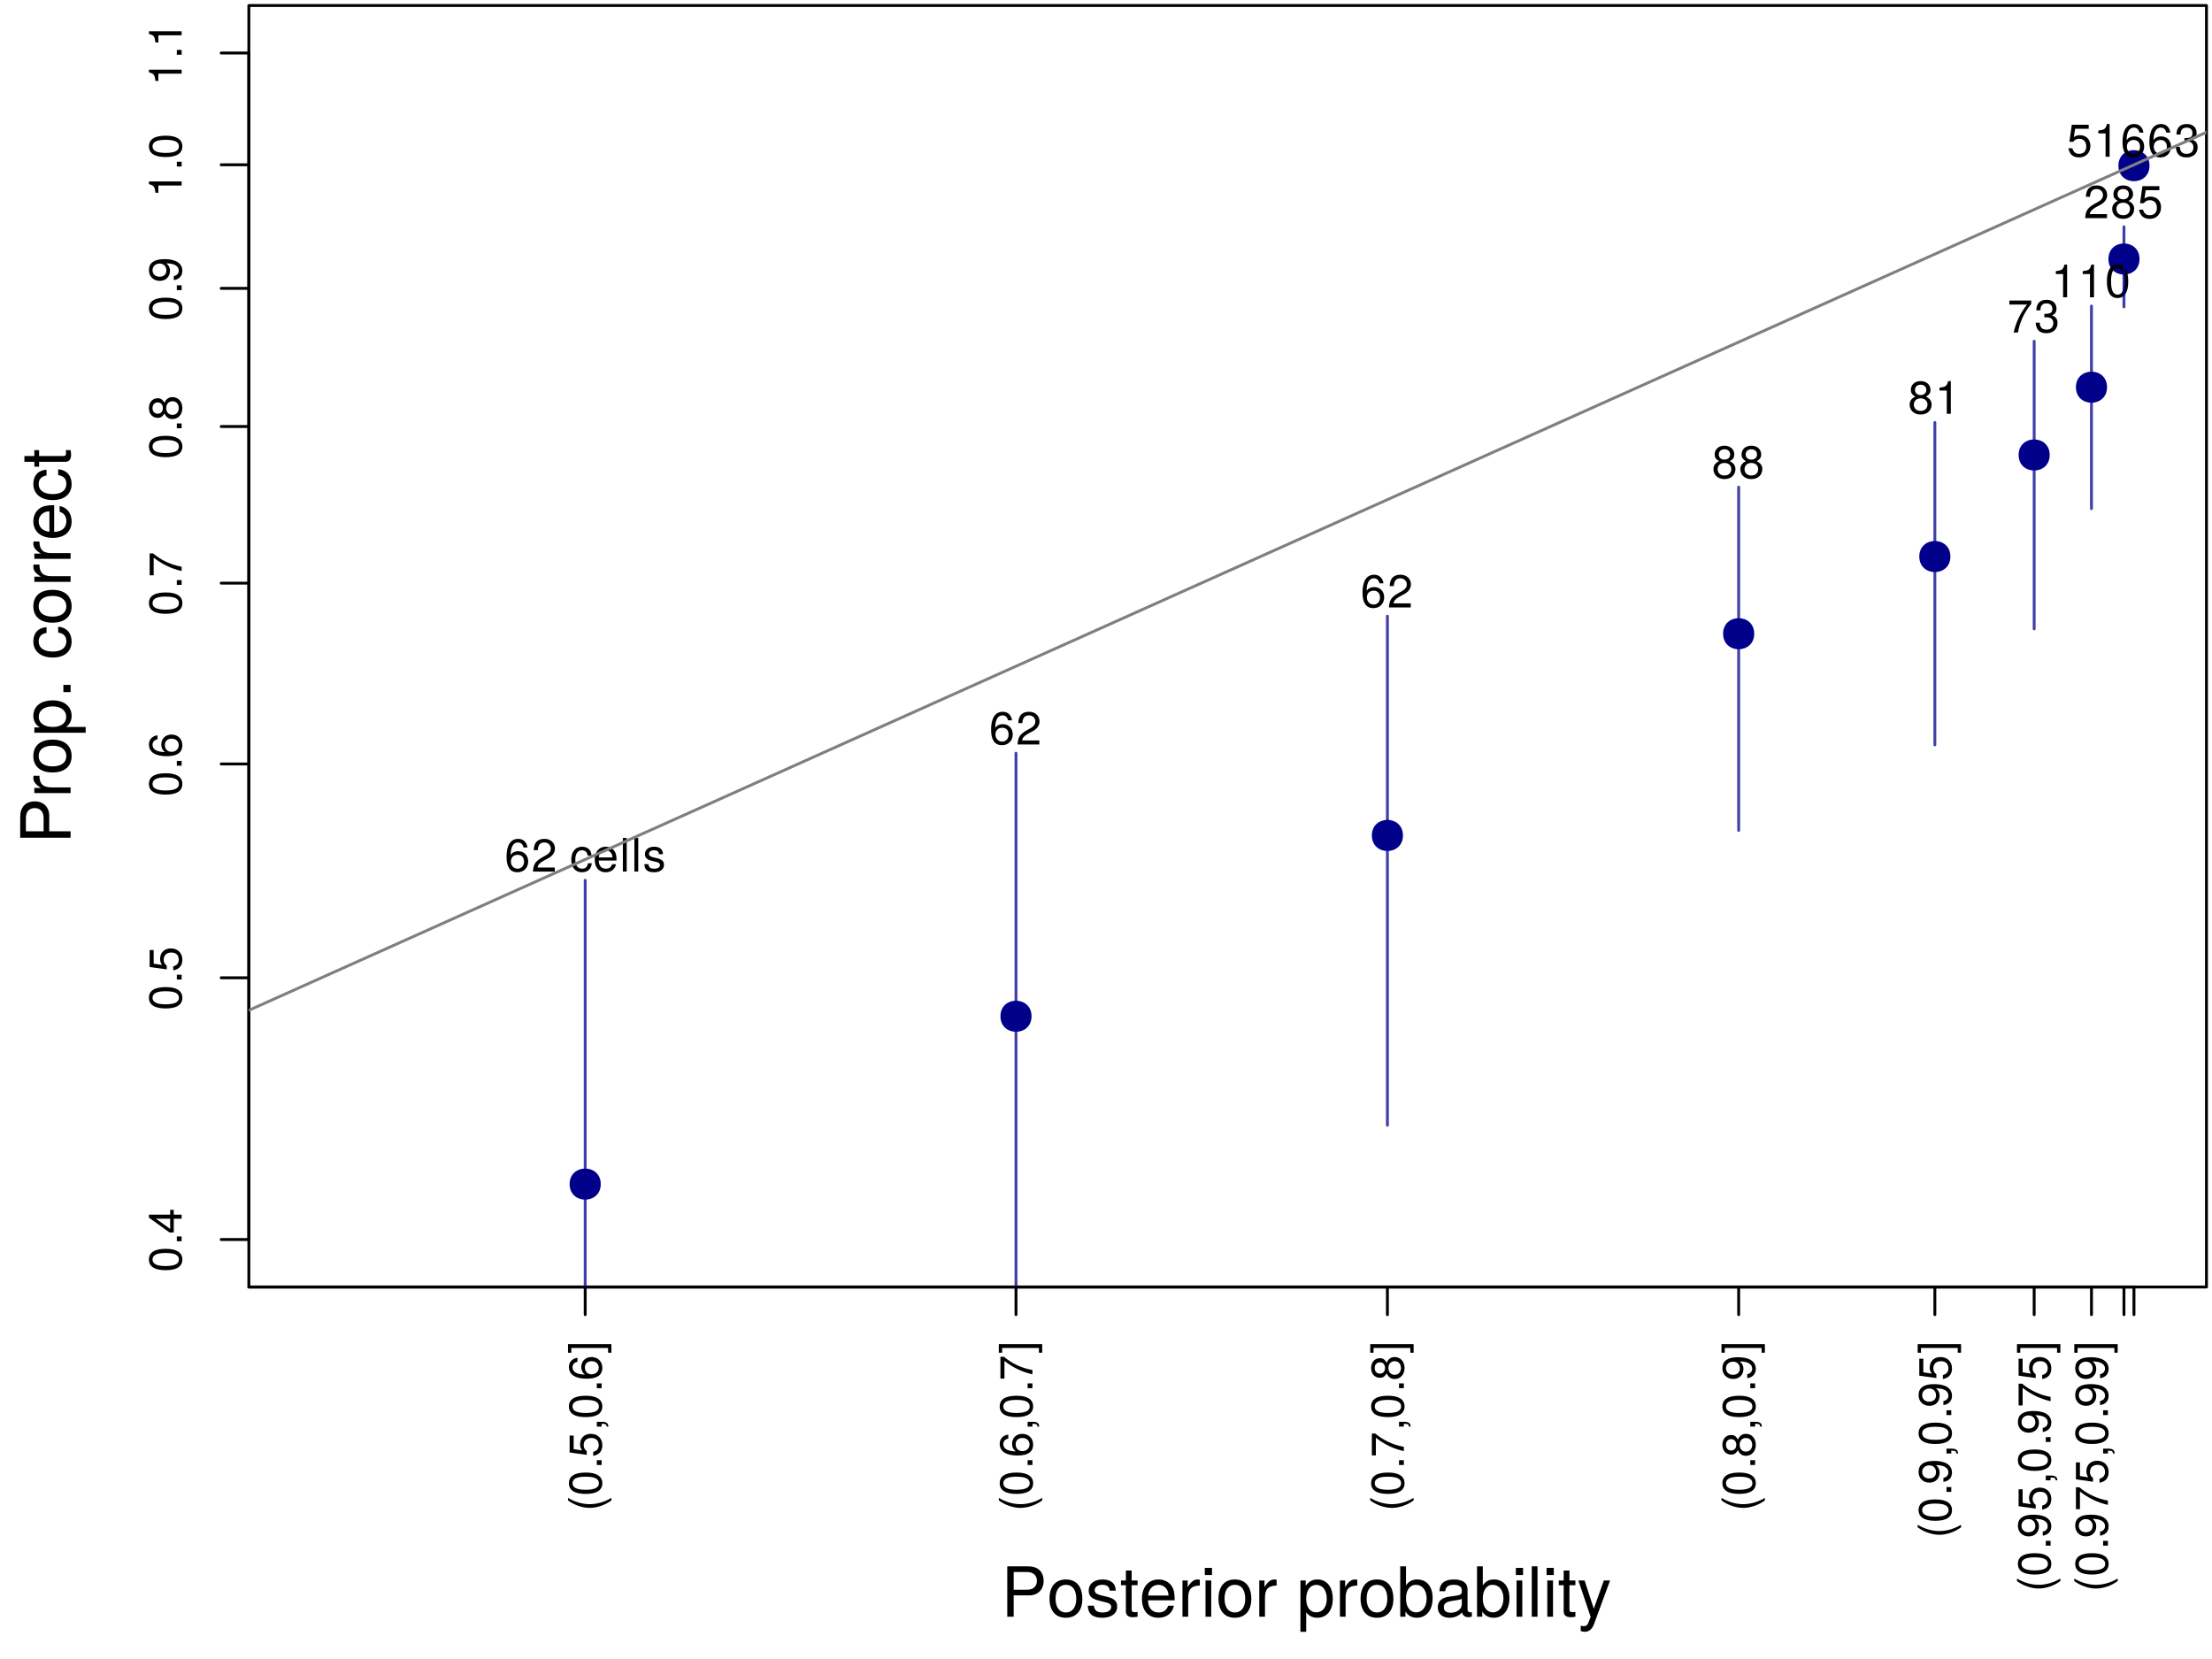 <?xml version="1.0" encoding="UTF-8"?>
<svg xmlns="http://www.w3.org/2000/svg" xmlns:xlink="http://www.w3.org/1999/xlink" width="576pt" height="432pt" viewBox="0 0 576 432" version="1.1">
<defs>
<g>
<symbol overflow="visible" id="glyph0-0">
<path style="stroke:none;" d=""/>
</symbol>
<symbol overflow="visible" id="glyph0-1">
<path style="stroke:none;" d="M -4.094 -6.078 C -7.047 -6.078 -8.516 -5.141 -8.516 -3.297 C -8.516 -1.469 -7.016 -0.516 -4.156 -0.516 C -1.297 -0.516 0.188 -1.469 0.188 -3.297 C 0.188 -5.094 -1.297 -6.078 -4.094 -6.078 Z M -4.188 -5 C -1.781 -5 -0.703 -4.453 -0.703 -3.281 C -0.703 -2.156 -1.828 -1.594 -4.156 -1.594 C -6.484 -1.594 -7.578 -2.156 -7.578 -3.297 C -7.578 -4.438 -6.469 -5 -4.188 -5 Z M -4.188 -5 "/>
</symbol>
<symbol overflow="visible" id="glyph0-2">
<path style="stroke:none;" d="M 0 -2.297 L -1.25 -2.297 L -1.25 -1.047 L 0 -1.047 Z M 0 -2.297 "/>
</symbol>
<symbol overflow="visible" id="glyph0-3">
<path style="stroke:none;" d="M -2.047 -6.234 L -2.984 -6.234 L -2.984 -4.984 L -8.516 -4.984 L -8.516 -4.203 L -3.156 -0.344 L -2.047 -0.344 L -2.047 -3.922 L 0 -3.922 L 0 -4.984 L -2.047 -4.984 Z M -2.984 -3.922 L -2.984 -1.266 L -6.703 -3.922 Z M -2.984 -3.922 "/>
</symbol>
<symbol overflow="visible" id="glyph0-4">
<path style="stroke:none;" d="M -2.812 -6.156 C -4.5 -6.156 -5.609 -5.047 -5.609 -3.406 C -5.609 -2.812 -5.453 -2.328 -5.094 -1.844 L -7.281 -2.172 L -7.281 -5.719 L -8.328 -5.719 L -8.328 -1.312 L -3.875 -0.688 L -3.875 -1.656 C -4.469 -2.141 -4.672 -2.562 -4.672 -3.219 C -4.672 -4.359 -3.938 -5.078 -2.672 -5.078 C -1.453 -5.078 -0.75 -4.375 -0.75 -3.219 C -0.75 -2.297 -1.219 -1.734 -2.188 -1.469 L -2.188 -0.422 C -0.484 -0.766 0.188 -1.734 0.188 -3.234 C 0.188 -4.953 -1.016 -6.156 -2.812 -6.156 Z M -2.812 -6.156 "/>
</symbol>
<symbol overflow="visible" id="glyph0-5">
<path style="stroke:none;" d="M -2.641 -6.156 C -4.219 -6.156 -5.297 -5.078 -5.297 -3.547 C -5.297 -2.719 -4.969 -2.047 -4.344 -1.594 C -6.422 -1.609 -7.578 -2.281 -7.578 -3.484 C -7.578 -4.234 -7.109 -4.75 -6.281 -4.922 L -6.281 -5.969 C -7.688 -5.766 -8.516 -4.859 -8.516 -3.562 C -8.516 -1.578 -6.844 -0.516 -3.875 -0.516 C -1.219 -0.516 0.188 -1.422 0.188 -3.375 C 0.188 -4.984 -0.969 -6.156 -2.641 -6.156 Z M -2.562 -5.078 C -1.484 -5.078 -0.75 -4.359 -0.75 -3.391 C -0.75 -2.406 -1.531 -1.656 -2.609 -1.656 C -3.672 -1.656 -4.359 -2.375 -4.359 -3.422 C -4.359 -4.438 -3.703 -5.078 -2.562 -5.078 Z M -2.562 -5.078 "/>
</symbol>
<symbol overflow="visible" id="glyph0-6">
<path style="stroke:none;" d="M -7.438 -6.234 L -8.328 -6.234 L -8.328 -0.547 L -7.281 -0.547 L -7.281 -5.141 C -5.141 -3.453 -2.656 -2.25 0 -1.656 L 0 -2.781 C -2.75 -3.25 -5.312 -4.453 -7.438 -6.234 Z M -7.438 -6.234 "/>
</symbol>
<symbol overflow="visible" id="glyph0-7">
<path style="stroke:none;" d="M -2.406 -6.156 C -3.344 -6.156 -4.016 -5.672 -4.469 -4.688 C -5 -5.562 -5.438 -5.859 -6.234 -5.859 C -7.578 -5.859 -8.516 -4.812 -8.516 -3.297 C -8.516 -1.797 -7.578 -0.75 -6.234 -0.75 C -5.453 -0.75 -5.016 -1.031 -4.469 -1.891 C -4.016 -0.922 -3.344 -0.438 -2.406 -0.438 C -0.859 -0.438 0.188 -1.625 0.188 -3.297 C 0.188 -4.984 -0.859 -6.156 -2.406 -6.156 Z M -6.219 -4.781 C -5.422 -4.781 -4.891 -4.188 -4.891 -3.297 C -4.891 -2.406 -5.422 -1.828 -6.234 -1.828 C -7.047 -1.828 -7.578 -2.406 -7.578 -3.297 C -7.578 -4.203 -7.047 -4.781 -6.219 -4.781 Z M -2.391 -5.078 C -1.375 -5.078 -0.75 -4.359 -0.75 -3.281 C -0.75 -2.25 -1.391 -1.531 -2.391 -1.531 C -3.391 -1.531 -4.016 -2.25 -4.016 -3.297 C -4.016 -4.359 -3.391 -5.078 -2.391 -5.078 Z M -2.391 -5.078 "/>
</symbol>
<symbol overflow="visible" id="glyph0-8">
<path style="stroke:none;" d="M -4.453 -6.109 C -7.109 -6.109 -8.516 -5.188 -8.516 -3.234 C -8.516 -1.625 -7.359 -0.453 -5.688 -0.453 C -4.109 -0.453 -3.031 -1.531 -3.031 -3.078 C -3.031 -3.875 -3.328 -4.469 -3.984 -5.016 C -1.906 -5 -0.75 -4.328 -0.75 -3.125 C -0.75 -2.375 -1.219 -1.859 -2.047 -1.688 L -2.047 -0.641 C -0.641 -0.844 0.188 -1.75 0.188 -3.047 C 0.188 -5.047 -1.516 -6.109 -4.453 -6.109 Z M -5.719 -4.953 C -4.672 -4.953 -3.969 -4.219 -3.969 -3.188 C -3.969 -2.172 -4.625 -1.531 -5.766 -1.531 C -6.859 -1.531 -7.578 -2.25 -7.578 -3.234 C -7.578 -4.219 -6.812 -4.953 -5.719 -4.953 Z M -5.719 -4.953 "/>
</symbol>
<symbol overflow="visible" id="glyph0-9">
<path style="stroke:none;" d="M 0 -4.156 L -8.516 -4.156 L -8.516 -3.469 C -7.203 -3.094 -7.016 -2.859 -6.812 -1.219 L -6.062 -1.219 L -6.062 -3.109 L 0 -3.109 Z M 0 -4.156 "/>
</symbol>
<symbol overflow="visible" id="glyph0-10">
<path style="stroke:none;" d="M 2.547 -3.484 C 0.828 -2.438 -1.188 -1.844 -3.109 -1.844 C -5.016 -1.844 -7.047 -2.438 -8.75 -3.484 L -8.75 -2.828 C -7.172 -1.625 -4.984 -0.875 -3.109 -0.875 C -1.219 -0.875 0.969 -1.625 2.547 -2.828 Z M 2.547 -3.484 "/>
</symbol>
<symbol overflow="visible" id="glyph0-11">
<path style="stroke:none;" d="M 0.188 -2.297 L -1.25 -2.297 L -1.25 -1.047 L 0 -1.047 L 0 -1.766 L 0.219 -1.766 C 1.047 -1.766 1.281 -1.609 1.312 -1.047 L 1.766 -1.047 C 1.766 -1.891 1.219 -2.297 0.188 -2.297 Z M 0.188 -2.297 "/>
</symbol>
<symbol overflow="visible" id="glyph0-12">
<path style="stroke:none;" d="M 2.547 -2.516 L -8.75 -2.516 L -8.75 -0.281 L -7.891 -0.281 L -7.891 -1.516 L 1.688 -1.516 L 1.688 -0.281 L 2.547 -0.281 Z M 2.547 -2.516 "/>
</symbol>
<symbol overflow="visible" id="glyph1-0">
<path style="stroke:none;" d=""/>
</symbol>
<symbol overflow="visible" id="glyph1-1">
<path style="stroke:none;" d="M -9.266 -11.109 C -11.734 -11.109 -13.125 -9.641 -13.125 -7.062 L -13.125 -1.641 L 0 -1.641 L 0 -3.312 L -5.562 -3.312 L -5.562 -7.438 C -5.562 -9.594 -7.094 -11.109 -9.266 -11.109 Z M -9.344 -9.359 C -7.906 -9.359 -7.031 -8.406 -7.031 -6.797 L -7.031 -3.312 L -11.641 -3.312 L -11.641 -6.797 C -11.641 -8.406 -10.781 -9.359 -9.344 -9.359 Z M -9.344 -9.359 "/>
</symbol>
<symbol overflow="visible" id="glyph1-2">
<path style="stroke:none;" d="M -8.125 -5.781 L -9.641 -5.781 C -9.688 -5.531 -9.703 -5.406 -9.703 -5.203 C -9.703 -4.234 -9.125 -3.484 -7.719 -2.625 L -9.438 -2.625 L -9.438 -1.266 L 0 -1.266 L 0 -2.75 L -4.891 -2.75 C -7.016 -2.75 -8.078 -3.453 -8.125 -5.781 Z M -8.125 -5.781 "/>
</symbol>
<symbol overflow="visible" id="glyph1-3">
<path style="stroke:none;" d="M -4.641 -9.188 C -7.906 -9.188 -9.703 -7.609 -9.703 -4.891 C -9.703 -2.25 -7.891 -0.641 -4.719 -0.641 C -1.547 -0.641 0.266 -2.234 0.266 -4.906 C 0.266 -7.562 -1.547 -9.188 -4.641 -9.188 Z M -4.656 -7.609 C -2.453 -7.609 -1.109 -6.562 -1.109 -4.906 C -1.109 -3.234 -2.438 -2.219 -4.719 -2.219 C -6.984 -2.219 -8.312 -3.234 -8.312 -4.906 C -8.312 -6.609 -7 -7.609 -4.656 -7.609 Z M -4.656 -7.609 "/>
</symbol>
<symbol overflow="visible" id="glyph1-4">
<path style="stroke:none;" d="M -4.625 -9.406 C -7.797 -9.406 -9.703 -7.859 -9.703 -5.359 C -9.703 -4.094 -9.125 -3.062 -8.016 -2.359 L -9.438 -2.359 L -9.438 -0.984 L 3.922 -0.984 L 3.922 -2.484 L -1.141 -2.484 C -0.156 -3.281 0.266 -4.156 0.266 -5.375 C 0.266 -7.812 -1.625 -9.406 -4.625 -9.406 Z M -4.656 -7.844 C -2.516 -7.844 -1.141 -6.75 -1.141 -5.109 C -1.141 -3.531 -2.438 -2.484 -4.641 -2.484 C -6.859 -2.484 -8.297 -3.531 -8.297 -5.109 C -8.297 -6.766 -6.906 -7.844 -4.656 -7.844 Z M -4.656 -7.844 "/>
</symbol>
<symbol overflow="visible" id="glyph1-5">
<path style="stroke:none;" d="M 0 -3.438 L -1.875 -3.438 L -1.875 -1.562 L 0 -1.562 Z M 0 -3.438 "/>
</symbol>
<symbol overflow="visible" id="glyph1-6">
<path style="stroke:none;" d=""/>
</symbol>
<symbol overflow="visible" id="glyph1-7">
<path style="stroke:none;" d="M -3.234 -8.594 L -3.234 -7.078 C -1.734 -6.828 -1.109 -6.047 -1.109 -4.766 C -1.109 -3.109 -2.391 -2.125 -4.625 -2.125 C -6.984 -2.125 -8.312 -3.094 -8.312 -4.734 C -8.312 -6 -7.578 -6.781 -6.266 -6.969 L -6.266 -8.484 C -8.562 -8.297 -9.703 -6.859 -9.703 -4.75 C -9.703 -2.219 -7.766 -0.562 -4.625 -0.562 C -1.578 -0.562 0.266 -2.172 0.266 -4.734 C 0.266 -6.984 -1.078 -8.406 -3.234 -8.594 Z M -3.234 -8.594 "/>
</symbol>
<symbol overflow="visible" id="glyph1-8">
<path style="stroke:none;" d="M -4.281 -9.234 C -5.656 -9.234 -6.516 -9.125 -7.219 -8.859 C -8.766 -8.25 -9.703 -6.797 -9.703 -5.047 C -9.703 -2.406 -7.766 -0.719 -4.656 -0.719 C -1.562 -0.719 0.266 -2.359 0.266 -5 C 0.266 -7.156 -0.953 -8.656 -2.859 -9.031 L -2.859 -7.531 C -1.625 -7.109 -1.109 -6.266 -1.109 -5.062 C -1.109 -3.484 -2.125 -2.328 -4.281 -2.281 Z M -5.609 -7.625 C -5.609 -7.625 -5.547 -7.625 -5.516 -7.609 L -5.516 -2.328 C -7.188 -2.453 -8.312 -3.516 -8.312 -5.016 C -8.312 -6.5 -7.094 -7.625 -5.609 -7.625 Z M -5.609 -7.625 "/>
</symbol>
<symbol overflow="visible" id="glyph1-9">
<path style="stroke:none;" d="M 0 -4.578 L -1.266 -4.578 C -1.203 -4.375 -1.188 -4.141 -1.188 -3.859 C -1.188 -3.203 -1.375 -3.031 -2.031 -3.031 L -8.203 -3.031 L -8.203 -4.578 L -9.438 -4.578 L -9.438 -3.031 L -12.031 -3.031 L -12.031 -1.531 L -9.438 -1.531 L -9.438 -0.25 L -8.203 -0.25 L -8.203 -1.531 L -1.375 -1.531 C -0.406 -1.531 0.125 -2.172 0.125 -3.344 C 0.125 -3.703 0.094 -4.062 0 -4.578 Z M 0 -4.578 "/>
</symbol>
<symbol overflow="visible" id="glyph2-0">
<path style="stroke:none;" d=""/>
</symbol>
<symbol overflow="visible" id="glyph2-1">
<path style="stroke:none;" d="M 6.156 -2.641 C 6.156 -4.219 5.078 -5.297 3.547 -5.297 C 2.719 -5.297 2.047 -4.969 1.594 -4.344 C 1.609 -6.422 2.281 -7.578 3.484 -7.578 C 4.234 -7.578 4.75 -7.109 4.922 -6.281 L 5.969 -6.281 C 5.766 -7.688 4.859 -8.516 3.562 -8.516 C 1.578 -8.516 0.516 -6.844 0.516 -3.875 C 0.516 -1.219 1.422 0.188 3.375 0.188 C 4.984 0.188 6.156 -0.969 6.156 -2.641 Z M 5.078 -2.562 C 5.078 -1.484 4.359 -0.75 3.391 -0.75 C 2.406 -0.75 1.656 -1.531 1.656 -2.609 C 1.656 -3.672 2.375 -4.359 3.422 -4.359 C 4.438 -4.359 5.078 -3.703 5.078 -2.562 Z M 5.078 -2.562 "/>
</symbol>
<symbol overflow="visible" id="glyph2-2">
<path style="stroke:none;" d="M 6.125 -6.016 C 6.125 -7.453 5.016 -8.516 3.406 -8.516 C 1.672 -8.516 0.656 -7.625 0.594 -5.562 L 1.656 -5.562 C 1.734 -6.984 2.328 -7.578 3.375 -7.578 C 4.328 -7.578 5.047 -6.906 5.047 -5.984 C 5.047 -5.312 4.656 -4.734 3.906 -4.312 L 2.797 -3.688 C 1.016 -2.672 0.5 -1.875 0.406 0 L 6.078 0 L 6.078 -1.047 L 1.594 -1.047 C 1.703 -1.734 2.094 -2.188 3.125 -2.797 L 4.328 -3.438 C 5.516 -4.078 6.125 -4.969 6.125 -6.016 Z M 6.125 -6.016 "/>
</symbol>
<symbol overflow="visible" id="glyph2-3">
<path style="stroke:none;" d=""/>
</symbol>
<symbol overflow="visible" id="glyph2-4">
<path style="stroke:none;" d="M 5.719 -2.156 L 4.719 -2.156 C 4.547 -1.156 4.031 -0.75 3.188 -0.75 C 2.078 -0.75 1.422 -1.594 1.422 -3.078 C 1.422 -4.656 2.062 -5.547 3.156 -5.547 C 4 -5.547 4.531 -5.047 4.641 -4.172 L 5.656 -4.172 C 5.531 -5.719 4.578 -6.469 3.172 -6.469 C 1.469 -6.469 0.375 -5.172 0.375 -3.078 C 0.375 -1.062 1.453 0.188 3.156 0.188 C 4.656 0.188 5.609 -0.719 5.719 -2.156 Z M 5.719 -2.156 "/>
</symbol>
<symbol overflow="visible" id="glyph2-5">
<path style="stroke:none;" d="M 6.156 -2.859 C 6.156 -3.766 6.078 -4.344 5.906 -4.812 C 5.5 -5.844 4.531 -6.469 3.359 -6.469 C 1.609 -6.469 0.484 -5.172 0.484 -3.109 C 0.484 -1.047 1.578 0.188 3.344 0.188 C 4.781 0.188 5.766 -0.641 6.031 -1.906 L 5.016 -1.906 C 4.734 -1.078 4.172 -0.75 3.375 -0.75 C 2.328 -0.75 1.547 -1.422 1.531 -2.859 Z M 5.094 -3.75 C 5.094 -3.75 5.094 -3.703 5.078 -3.672 L 1.547 -3.672 C 1.625 -4.781 2.344 -5.547 3.344 -5.547 C 4.328 -5.547 5.094 -4.734 5.094 -3.75 Z M 5.094 -3.75 "/>
</symbol>
<symbol overflow="visible" id="glyph2-6">
<path style="stroke:none;" d="M 1.812 0 L 1.812 -8.75 L 0.812 -8.75 L 0.812 0 Z M 1.812 0 "/>
</symbol>
<symbol overflow="visible" id="glyph2-7">
<path style="stroke:none;" d="M 5.516 -1.766 C 5.516 -2.703 4.984 -3.172 3.734 -3.469 L 2.766 -3.703 C 1.953 -3.891 1.609 -4.156 1.609 -4.594 C 1.609 -5.172 2.125 -5.547 2.938 -5.547 C 3.75 -5.547 4.172 -5.203 4.203 -4.531 L 5.25 -4.531 C 5.25 -5.766 4.422 -6.469 2.969 -6.469 C 1.516 -6.469 0.562 -5.719 0.562 -4.547 C 0.562 -3.562 1.062 -3.094 2.562 -2.734 L 3.484 -2.516 C 4.188 -2.344 4.469 -2.141 4.469 -1.688 C 4.469 -1.094 3.875 -0.75 3 -0.75 C 2.094 -0.75 1.594 -0.953 1.469 -1.922 L 0.406 -1.922 C 0.453 -0.469 1.266 0.188 2.922 0.188 C 4.5 0.188 5.516 -0.547 5.516 -1.766 Z M 5.516 -1.766 "/>
</symbol>
<symbol overflow="visible" id="glyph2-8">
<path style="stroke:none;" d="M 6.156 -2.406 C 6.156 -3.344 5.672 -4.016 4.688 -4.469 C 5.562 -5 5.859 -5.438 5.859 -6.234 C 5.859 -7.578 4.812 -8.516 3.297 -8.516 C 1.797 -8.516 0.75 -7.578 0.75 -6.234 C 0.75 -5.453 1.031 -5.016 1.891 -4.469 C 0.922 -4.016 0.438 -3.344 0.438 -2.406 C 0.438 -0.859 1.625 0.188 3.297 0.188 C 4.984 0.188 6.156 -0.859 6.156 -2.406 Z M 4.781 -6.219 C 4.781 -5.422 4.188 -4.891 3.297 -4.891 C 2.406 -4.891 1.828 -5.422 1.828 -6.234 C 1.828 -7.047 2.406 -7.578 3.297 -7.578 C 4.203 -7.578 4.781 -7.047 4.781 -6.219 Z M 5.078 -2.391 C 5.078 -1.375 4.359 -0.75 3.281 -0.75 C 2.25 -0.75 1.531 -1.391 1.531 -2.391 C 1.531 -3.391 2.25 -4.016 3.297 -4.016 C 4.359 -4.016 5.078 -3.391 5.078 -2.391 Z M 5.078 -2.391 "/>
</symbol>
<symbol overflow="visible" id="glyph2-9">
<path style="stroke:none;" d="M 4.156 0 L 4.156 -8.516 L 3.469 -8.516 C 3.094 -7.203 2.859 -7.016 1.219 -6.812 L 1.219 -6.062 L 3.109 -6.062 L 3.109 0 Z M 4.156 0 "/>
</symbol>
<symbol overflow="visible" id="glyph2-10">
<path style="stroke:none;" d="M 6.234 -7.438 L 6.234 -8.328 L 0.547 -8.328 L 0.547 -7.281 L 5.141 -7.281 C 3.453 -5.141 2.25 -2.656 1.656 0 L 2.781 0 C 3.25 -2.75 4.453 -5.312 6.234 -7.438 Z M 6.234 -7.438 "/>
</symbol>
<symbol overflow="visible" id="glyph2-11">
<path style="stroke:none;" d="M 6.078 -2.469 C 6.078 -3.5 5.656 -4.109 4.625 -4.453 C 5.422 -4.766 5.812 -5.312 5.812 -6.172 C 5.812 -7.625 4.844 -8.516 3.234 -8.516 C 1.516 -8.516 0.594 -7.578 0.562 -5.766 L 1.625 -5.766 C 1.641 -7.016 2.156 -7.578 3.234 -7.578 C 4.172 -7.578 4.734 -7.031 4.734 -6.125 C 4.734 -5.219 4.344 -4.844 2.656 -4.844 L 2.656 -3.953 L 3.234 -3.953 C 4.391 -3.953 4.984 -3.406 4.984 -2.453 C 4.984 -1.391 4.328 -0.75 3.234 -0.75 C 2.078 -0.75 1.516 -1.328 1.438 -2.562 L 0.391 -2.562 C 0.516 -0.672 1.453 0.188 3.188 0.188 C 4.938 0.188 6.078 -0.859 6.078 -2.469 Z M 6.078 -2.469 "/>
</symbol>
<symbol overflow="visible" id="glyph2-12">
<path style="stroke:none;" d="M 6.078 -4.094 C 6.078 -7.047 5.141 -8.516 3.297 -8.516 C 1.469 -8.516 0.516 -7.016 0.516 -4.156 C 0.516 -1.297 1.469 0.188 3.297 0.188 C 5.094 0.188 6.078 -1.297 6.078 -4.094 Z M 5 -4.188 C 5 -1.781 4.453 -0.703 3.281 -0.703 C 2.156 -0.703 1.594 -1.828 1.594 -4.156 C 1.594 -6.484 2.156 -7.578 3.297 -7.578 C 4.438 -7.578 5 -6.469 5 -4.188 Z M 5 -4.188 "/>
</symbol>
<symbol overflow="visible" id="glyph2-13">
<path style="stroke:none;" d="M 6.156 -2.812 C 6.156 -4.5 5.047 -5.609 3.406 -5.609 C 2.812 -5.609 2.328 -5.453 1.844 -5.094 L 2.172 -7.281 L 5.719 -7.281 L 5.719 -8.328 L 1.312 -8.328 L 0.688 -3.875 L 1.656 -3.875 C 2.141 -4.469 2.562 -4.672 3.219 -4.672 C 4.359 -4.672 5.078 -3.938 5.078 -2.672 C 5.078 -1.453 4.375 -0.75 3.219 -0.75 C 2.297 -0.75 1.734 -1.219 1.469 -2.188 L 0.422 -2.188 C 0.766 -0.484 1.734 0.188 3.234 0.188 C 4.953 0.188 6.156 -1.016 6.156 -2.812 Z M 6.156 -2.812 "/>
</symbol>
<symbol overflow="visible" id="glyph3-0">
<path style="stroke:none;" d=""/>
</symbol>
<symbol overflow="visible" id="glyph3-1">
<path style="stroke:none;" d=""/>
</symbol>
<symbol overflow="visible" id="glyph3-2">
<path style="stroke:none;" d="M 11.109 -9.266 C 11.109 -11.734 9.641 -13.125 7.062 -13.125 L 1.641 -13.125 L 1.641 0 L 3.312 0 L 3.312 -5.562 L 7.438 -5.562 C 9.594 -5.562 11.109 -7.094 11.109 -9.266 Z M 9.359 -9.344 C 9.359 -7.906 8.406 -7.031 6.797 -7.031 L 3.312 -7.031 L 3.312 -11.641 L 6.797 -11.641 C 8.406 -11.641 9.359 -10.781 9.359 -9.344 Z M 9.359 -9.344 "/>
</symbol>
<symbol overflow="visible" id="glyph3-3">
<path style="stroke:none;" d="M 9.188 -4.641 C 9.188 -7.906 7.609 -9.703 4.891 -9.703 C 2.25 -9.703 0.641 -7.891 0.641 -4.719 C 0.641 -1.547 2.234 0.266 4.906 0.266 C 7.562 0.266 9.188 -1.547 9.188 -4.641 Z M 7.609 -4.656 C 7.609 -2.453 6.562 -1.109 4.906 -1.109 C 3.234 -1.109 2.219 -2.438 2.219 -4.719 C 2.219 -6.984 3.234 -8.312 4.906 -8.312 C 6.609 -8.312 7.609 -7 7.609 -4.656 Z M 7.609 -4.656 "/>
</symbol>
<symbol overflow="visible" id="glyph3-4">
<path style="stroke:none;" d="M 8.266 -2.641 C 8.266 -4.047 7.469 -4.75 5.594 -5.203 L 4.156 -5.547 C 2.938 -5.828 2.406 -6.234 2.406 -6.891 C 2.406 -7.766 3.188 -8.312 4.406 -8.312 C 5.609 -8.312 6.266 -7.797 6.297 -6.797 L 7.891 -6.797 C 7.859 -8.656 6.641 -9.703 4.469 -9.703 C 2.266 -9.703 0.844 -8.562 0.844 -6.828 C 0.844 -5.344 1.609 -4.641 3.828 -4.109 L 5.234 -3.766 C 6.281 -3.516 6.703 -3.203 6.703 -2.516 C 6.703 -1.641 5.812 -1.109 4.5 -1.109 C 3.156 -1.109 2.391 -1.438 2.203 -2.875 L 0.609 -2.875 C 0.688 -0.703 1.906 0.266 4.375 0.266 C 6.75 0.266 8.266 -0.828 8.266 -2.641 Z M 8.266 -2.641 "/>
</symbol>
<symbol overflow="visible" id="glyph3-5">
<path style="stroke:none;" d="M 4.578 0 L 4.578 -1.266 C 4.375 -1.203 4.141 -1.188 3.859 -1.188 C 3.203 -1.188 3.031 -1.375 3.031 -2.031 L 3.031 -8.203 L 4.578 -8.203 L 4.578 -9.438 L 3.031 -9.438 L 3.031 -12.031 L 1.531 -12.031 L 1.531 -9.438 L 0.25 -9.438 L 0.25 -8.203 L 1.531 -8.203 L 1.531 -1.375 C 1.531 -0.406 2.172 0.125 3.344 0.125 C 3.703 0.125 4.062 0.094 4.578 0 Z M 4.578 0 "/>
</symbol>
<symbol overflow="visible" id="glyph3-6">
<path style="stroke:none;" d="M 9.234 -4.281 C 9.234 -5.656 9.125 -6.516 8.859 -7.219 C 8.25 -8.766 6.797 -9.703 5.047 -9.703 C 2.406 -9.703 0.719 -7.766 0.719 -4.656 C 0.719 -1.562 2.359 0.266 5 0.266 C 7.156 0.266 8.656 -0.953 9.031 -2.859 L 7.531 -2.859 C 7.109 -1.625 6.266 -1.109 5.062 -1.109 C 3.484 -1.109 2.328 -2.125 2.281 -4.281 Z M 7.625 -5.609 C 7.625 -5.609 7.625 -5.547 7.609 -5.516 L 2.328 -5.516 C 2.453 -7.188 3.516 -8.312 5.016 -8.312 C 6.5 -8.312 7.625 -7.094 7.625 -5.609 Z M 7.625 -5.609 "/>
</symbol>
<symbol overflow="visible" id="glyph3-7">
<path style="stroke:none;" d="M 5.781 -8.125 L 5.781 -9.641 C 5.531 -9.688 5.406 -9.703 5.203 -9.703 C 4.234 -9.703 3.484 -9.125 2.625 -7.719 L 2.625 -9.438 L 1.266 -9.438 L 1.266 0 L 2.75 0 L 2.75 -4.891 C 2.75 -7.016 3.453 -8.078 5.781 -8.125 Z M 5.781 -8.125 "/>
</symbol>
<symbol overflow="visible" id="glyph3-8">
<path style="stroke:none;" d="M 2.75 0 L 2.75 -9.438 L 1.266 -9.438 L 1.266 0 Z M 2.953 -10.859 L 2.953 -12.719 L 1.078 -12.719 L 1.078 -10.859 Z M 2.953 -10.859 "/>
</symbol>
<symbol overflow="visible" id="glyph3-9">
<path style="stroke:none;" d="M 9.406 -4.625 C 9.406 -7.797 7.859 -9.703 5.359 -9.703 C 4.094 -9.703 3.062 -9.125 2.359 -8.016 L 2.359 -9.438 L 0.984 -9.438 L 0.984 3.922 L 2.484 3.922 L 2.484 -1.141 C 3.281 -0.156 4.156 0.266 5.375 0.266 C 7.812 0.266 9.406 -1.625 9.406 -4.625 Z M 7.844 -4.656 C 7.844 -2.516 6.75 -1.141 5.109 -1.141 C 3.531 -1.141 2.484 -2.438 2.484 -4.641 C 2.484 -6.859 3.531 -8.297 5.109 -8.297 C 6.766 -8.297 7.844 -6.906 7.844 -4.656 Z M 7.844 -4.656 "/>
</symbol>
<symbol overflow="visible" id="glyph3-10">
<path style="stroke:none;" d="M 9.406 -4.828 C 9.406 -7.891 7.859 -9.703 5.375 -9.703 C 4.094 -9.703 3.172 -9.219 2.469 -8.156 L 2.469 -13.125 L 0.969 -13.125 L 0.969 0 L 2.328 0 L 2.328 -1.344 C 3.047 -0.25 4 0.266 5.312 0.266 C 7.797 0.266 9.406 -1.766 9.406 -4.828 Z M 7.844 -4.734 C 7.844 -2.594 6.734 -1.141 5.094 -1.141 C 3.516 -1.141 2.469 -2.578 2.469 -4.719 C 2.469 -6.938 3.516 -8.375 5.094 -8.297 C 6.766 -8.297 7.844 -6.844 7.844 -4.734 Z M 7.844 -4.734 "/>
</symbol>
<symbol overflow="visible" id="glyph3-11">
<path style="stroke:none;" d="M 9.625 -0.031 L 9.625 -1.172 C 9.469 -1.141 9.391 -1.141 9.312 -1.141 C 8.781 -1.141 8.5 -1.406 8.5 -1.875 L 8.5 -7.125 C 8.5 -8.797 7.266 -9.703 4.953 -9.703 C 2.656 -9.703 1.266 -8.812 1.172 -6.641 L 2.688 -6.641 C 2.812 -7.797 3.484 -8.312 4.891 -8.312 C 6.25 -8.312 7 -7.812 7 -6.906 L 7 -6.516 C 7 -5.891 6.625 -5.609 5.438 -5.469 C 3.312 -5.203 2.984 -5.125 2.406 -4.891 C 1.312 -4.453 0.75 -3.594 0.75 -2.453 C 0.75 -0.734 1.938 0.266 3.859 0.266 C 5.062 0.266 6.234 -0.234 7.062 -1.109 C 7.219 -0.391 7.859 0.125 8.609 0.125 C 8.906 0.125 9.141 0.094 9.625 -0.031 Z M 7 -3.266 C 7 -1.906 5.641 -1.047 4.172 -1.047 C 3 -1.047 2.328 -1.453 2.328 -2.484 C 2.328 -3.469 2.984 -3.906 4.594 -4.141 C 6.172 -4.359 6.5 -4.422 7 -4.656 Z M 7 -3.266 "/>
</symbol>
<symbol overflow="visible" id="glyph3-12">
<path style="stroke:none;" d="M 2.719 0 L 2.719 -13.125 L 1.219 -13.125 L 1.219 0 Z M 2.719 0 "/>
</symbol>
<symbol overflow="visible" id="glyph3-13">
<path style="stroke:none;" d="M 8.609 -9.438 L 6.984 -9.438 L 4.375 -2.094 L 1.969 -9.438 L 0.359 -9.438 L 3.547 0.031 L 2.969 1.531 C 2.719 2.203 2.406 2.453 1.766 2.453 C 1.547 2.453 1.297 2.406 0.969 2.344 L 0.969 3.688 C 1.281 3.859 1.578 3.922 1.984 3.922 C 3.047 3.922 3.906 3.328 4.406 1.984 Z M 8.609 -9.438 "/>
</symbol>
</g>
<clipPath id="clip1">
  <path d="M 152 228 L 153 228 L 153 335.129 L 152 335.129 Z M 152 228 "/>
</clipPath>
<clipPath id="clip2">
  <path d="M 264 195 L 265 195 L 265 335.129 L 264 335.129 Z M 264 195 "/>
</clipPath>
<clipPath id="clip3">
  <path d="M 64.801 34 L 574.562 34 L 574.562 264 L 64.801 264 Z M 64.801 34 "/>
</clipPath>
</defs>
<g id="surface8261">
<rect x="0" y="0" width="576" height="432" style="fill:rgb(100%,100%,100%);fill-opacity:1;stroke:none;"/>
<path style=" stroke:none;fill-rule:nonzero;fill:rgb(0%,0%,54.51%);fill-opacity:1;" d="M 156.434 308.336 C 156.434 313.734 148.332 313.734 148.332 308.336 C 148.332 302.938 156.434 302.938 156.434 308.336 "/>
<path style=" stroke:none;fill-rule:nonzero;fill:rgb(0%,0%,54.51%);fill-opacity:1;" d="M 268.613 264.629 C 268.613 270.031 260.516 270.031 260.516 264.629 C 260.516 259.23 268.613 259.23 268.613 264.629 "/>
<path style=" stroke:none;fill-rule:nonzero;fill:rgb(0%,0%,54.51%);fill-opacity:1;" d="M 365.328 217.547 C 365.328 222.949 357.23 222.949 357.23 217.547 C 357.23 212.148 365.328 212.148 365.328 217.547 "/>
<path style=" stroke:none;fill-rule:nonzero;fill:rgb(0%,0%,54.51%);fill-opacity:1;" d="M 456.793 165.02 C 456.793 170.418 448.695 170.418 448.695 165.02 C 448.695 159.617 456.793 159.617 456.793 165.02 "/>
<path style=" stroke:none;fill-rule:nonzero;fill:rgb(0%,0%,54.51%);fill-opacity:1;" d="M 507.879 144.922 C 507.879 150.324 499.781 150.324 499.781 144.922 C 499.781 139.523 507.879 139.523 507.879 144.922 "/>
<path style=" stroke:none;fill-rule:nonzero;fill:rgb(0%,0%,54.51%);fill-opacity:1;" d="M 533.738 118.473 C 533.738 123.875 525.641 123.875 525.641 118.473 C 525.641 113.074 533.738 113.074 533.738 118.473 "/>
<path style=" stroke:none;fill-rule:nonzero;fill:rgb(0%,0%,54.51%);fill-opacity:1;" d="M 548.668 100.824 C 548.668 106.223 540.566 106.223 540.566 100.824 C 540.566 95.426 548.668 95.426 548.668 100.824 "/>
<path style=" stroke:none;fill-rule:nonzero;fill:rgb(0%,0%,54.51%);fill-opacity:1;" d="M 557.125 67.445 C 557.125 72.844 549.027 72.844 549.027 67.445 C 549.027 62.047 557.125 62.047 557.125 67.445 "/>
<path style=" stroke:none;fill-rule:nonzero;fill:rgb(0%,0%,54.51%);fill-opacity:1;" d="M 559.727 43.141 C 559.727 48.539 551.629 48.539 551.629 43.141 C 551.629 37.738 559.727 37.738 559.727 43.141 "/>
<path style="fill:none;stroke-width:0.75;stroke-linecap:round;stroke-linejoin:round;stroke:rgb(0%,0%,0%);stroke-opacity:1;stroke-miterlimit:10;" d="M 64.801 322.77 L 64.801 13.797 "/>
<path style="fill:none;stroke-width:0.75;stroke-linecap:round;stroke-linejoin:round;stroke:rgb(0%,0%,0%);stroke-opacity:1;stroke-miterlimit:10;" d="M 64.801 322.77 L 57.602 322.77 "/>
<path style="fill:none;stroke-width:0.75;stroke-linecap:round;stroke-linejoin:round;stroke:rgb(0%,0%,0%);stroke-opacity:1;stroke-miterlimit:10;" d="M 64.801 254.613 L 57.602 254.613 "/>
<path style="fill:none;stroke-width:0.75;stroke-linecap:round;stroke-linejoin:round;stroke:rgb(0%,0%,0%);stroke-opacity:1;stroke-miterlimit:10;" d="M 64.801 198.93 L 57.602 198.93 "/>
<path style="fill:none;stroke-width:0.75;stroke-linecap:round;stroke-linejoin:round;stroke:rgb(0%,0%,0%);stroke-opacity:1;stroke-miterlimit:10;" d="M 64.801 151.848 L 57.602 151.848 "/>
<path style="fill:none;stroke-width:0.75;stroke-linecap:round;stroke-linejoin:round;stroke:rgb(0%,0%,0%);stroke-opacity:1;stroke-miterlimit:10;" d="M 64.801 111.062 L 57.602 111.062 "/>
<path style="fill:none;stroke-width:0.75;stroke-linecap:round;stroke-linejoin:round;stroke:rgb(0%,0%,0%);stroke-opacity:1;stroke-miterlimit:10;" d="M 64.801 75.09 L 57.602 75.09 "/>
<path style="fill:none;stroke-width:0.75;stroke-linecap:round;stroke-linejoin:round;stroke:rgb(0%,0%,0%);stroke-opacity:1;stroke-miterlimit:10;" d="M 64.801 42.91 L 57.602 42.91 "/>
<path style="fill:none;stroke-width:0.75;stroke-linecap:round;stroke-linejoin:round;stroke:rgb(0%,0%,0%);stroke-opacity:1;stroke-miterlimit:10;" d="M 64.801 13.797 L 57.602 13.797 "/>
<g style="fill:rgb(0%,0%,0%);fill-opacity:1;">
  <use xlink:href="#glyph0-1" x="47.296" y="331.27"/>
  <use xlink:href="#glyph0-2" x="47.296" y="324.27"/>
  <use xlink:href="#glyph0-3" x="47.296" y="321.27"/>
</g>
<g style="fill:rgb(0%,0%,0%);fill-opacity:1;">
  <use xlink:href="#glyph0-1" x="47.296" y="263.113"/>
  <use xlink:href="#glyph0-2" x="47.296" y="256.113"/>
  <use xlink:href="#glyph0-4" x="47.296" y="253.113"/>
</g>
<g style="fill:rgb(0%,0%,0%);fill-opacity:1;">
  <use xlink:href="#glyph0-1" x="47.296" y="207.43"/>
  <use xlink:href="#glyph0-2" x="47.296" y="200.43"/>
  <use xlink:href="#glyph0-5" x="47.296" y="197.43"/>
</g>
<g style="fill:rgb(0%,0%,0%);fill-opacity:1;">
  <use xlink:href="#glyph0-1" x="47.296" y="160.348"/>
  <use xlink:href="#glyph0-2" x="47.296" y="153.348"/>
  <use xlink:href="#glyph0-6" x="47.296" y="150.348"/>
</g>
<g style="fill:rgb(0%,0%,0%);fill-opacity:1;">
  <use xlink:href="#glyph0-1" x="47.296" y="119.562"/>
  <use xlink:href="#glyph0-2" x="47.296" y="112.562"/>
  <use xlink:href="#glyph0-7" x="47.296" y="109.562"/>
</g>
<g style="fill:rgb(0%,0%,0%);fill-opacity:1;">
  <use xlink:href="#glyph0-1" x="47.296" y="83.59"/>
  <use xlink:href="#glyph0-2" x="47.296" y="76.59"/>
  <use xlink:href="#glyph0-8" x="47.296" y="73.59"/>
</g>
<g style="fill:rgb(0%,0%,0%);fill-opacity:1;">
  <use xlink:href="#glyph0-9" x="47.296" y="51.41"/>
  <use xlink:href="#glyph0-2" x="47.296" y="44.41"/>
  <use xlink:href="#glyph0-1" x="47.296" y="41.41"/>
</g>
<g style="fill:rgb(0%,0%,0%);fill-opacity:1;">
  <use xlink:href="#glyph0-9" x="47.296" y="22.297"/>
  <use xlink:href="#glyph0-2" x="47.296" y="15.297"/>
  <use xlink:href="#glyph0-9" x="47.296" y="12.297"/>
</g>
<path style="fill:none;stroke-width:0.75;stroke-linecap:round;stroke-linejoin:round;stroke:rgb(0%,0%,0%);stroke-opacity:1;stroke-miterlimit:10;" d="M 64.801 335.129 L 574.559 335.129 L 574.559 1.441 L 64.801 1.441 Z M 64.801 335.129 "/>
<g style="fill:rgb(0%,0%,0%);fill-opacity:1;">
  <use xlink:href="#glyph1-1" x="18.383" y="219.785"/>
  <use xlink:href="#glyph1-2" x="18.383" y="207.785"/>
  <use xlink:href="#glyph1-3" x="18.383" y="201.785"/>
  <use xlink:href="#glyph1-4" x="18.383" y="191.785"/>
  <use xlink:href="#glyph1-5" x="18.383" y="181.785"/>
  <use xlink:href="#glyph1-6" x="18.383" y="176.785"/>
  <use xlink:href="#glyph1-7" x="18.383" y="171.785"/>
  <use xlink:href="#glyph1-3" x="18.383" y="162.785"/>
  <use xlink:href="#glyph1-2" x="18.383" y="152.785"/>
  <use xlink:href="#glyph1-2" x="18.383" y="146.785"/>
  <use xlink:href="#glyph1-8" x="18.383" y="140.785"/>
  <use xlink:href="#glyph1-7" x="18.383" y="130.785"/>
  <use xlink:href="#glyph1-9" x="18.383" y="121.785"/>
</g>
<path style="fill:none;stroke-width:0.75;stroke-linecap:round;stroke-linejoin:round;stroke:rgb(0%,0%,0%);stroke-opacity:1;stroke-miterlimit:10;" d="M 64.801 335.129 L 555.68 335.129 "/>
<path style="fill:none;stroke-width:0.75;stroke-linecap:round;stroke-linejoin:round;stroke:rgb(0%,0%,0%);stroke-opacity:1;stroke-miterlimit:10;" d="M 152.383 335.129 L 152.383 342.328 "/>
<path style="fill:none;stroke-width:0.75;stroke-linecap:round;stroke-linejoin:round;stroke:rgb(0%,0%,0%);stroke-opacity:1;stroke-miterlimit:10;" d="M 264.562 335.129 L 264.562 342.328 "/>
<path style="fill:none;stroke-width:0.75;stroke-linecap:round;stroke-linejoin:round;stroke:rgb(0%,0%,0%);stroke-opacity:1;stroke-miterlimit:10;" d="M 361.277 335.129 L 361.277 342.328 "/>
<path style="fill:none;stroke-width:0.75;stroke-linecap:round;stroke-linejoin:round;stroke:rgb(0%,0%,0%);stroke-opacity:1;stroke-miterlimit:10;" d="M 452.746 335.129 L 452.746 342.328 "/>
<path style="fill:none;stroke-width:0.75;stroke-linecap:round;stroke-linejoin:round;stroke:rgb(0%,0%,0%);stroke-opacity:1;stroke-miterlimit:10;" d="M 503.832 335.129 L 503.832 342.328 "/>
<path style="fill:none;stroke-width:0.75;stroke-linecap:round;stroke-linejoin:round;stroke:rgb(0%,0%,0%);stroke-opacity:1;stroke-miterlimit:10;" d="M 529.691 335.129 L 529.691 342.328 "/>
<path style="fill:none;stroke-width:0.75;stroke-linecap:round;stroke-linejoin:round;stroke:rgb(0%,0%,0%);stroke-opacity:1;stroke-miterlimit:10;" d="M 544.617 335.129 L 544.617 342.328 "/>
<path style="fill:none;stroke-width:0.75;stroke-linecap:round;stroke-linejoin:round;stroke:rgb(0%,0%,0%);stroke-opacity:1;stroke-miterlimit:10;" d="M 553.074 335.129 L 553.074 342.328 "/>
<path style="fill:none;stroke-width:0.75;stroke-linecap:round;stroke-linejoin:round;stroke:rgb(0%,0%,0%);stroke-opacity:1;stroke-miterlimit:10;" d="M 555.68 335.129 L 555.68 342.328 "/>
<g style="fill:rgb(0%,0%,0%);fill-opacity:1;">
  <use xlink:href="#glyph0-10" x="156.659" y="393.527"/>
  <use xlink:href="#glyph0-1" x="156.659" y="389.527"/>
  <use xlink:href="#glyph0-2" x="156.659" y="382.527"/>
  <use xlink:href="#glyph0-4" x="156.659" y="379.527"/>
  <use xlink:href="#glyph0-11" x="156.659" y="372.527"/>
  <use xlink:href="#glyph0-1" x="156.659" y="369.527"/>
  <use xlink:href="#glyph0-2" x="156.659" y="362.527"/>
  <use xlink:href="#glyph0-5" x="156.659" y="359.527"/>
  <use xlink:href="#glyph0-12" x="156.659" y="352.527"/>
</g>
<g style="fill:rgb(0%,0%,0%);fill-opacity:1;">
  <use xlink:href="#glyph0-10" x="268.839" y="393.527"/>
  <use xlink:href="#glyph0-1" x="268.839" y="389.527"/>
  <use xlink:href="#glyph0-2" x="268.839" y="382.527"/>
  <use xlink:href="#glyph0-5" x="268.839" y="379.527"/>
  <use xlink:href="#glyph0-11" x="268.839" y="372.527"/>
  <use xlink:href="#glyph0-1" x="268.839" y="369.527"/>
  <use xlink:href="#glyph0-2" x="268.839" y="362.527"/>
  <use xlink:href="#glyph0-6" x="268.839" y="359.527"/>
  <use xlink:href="#glyph0-12" x="268.839" y="352.527"/>
</g>
<g style="fill:rgb(0%,0%,0%);fill-opacity:1;">
  <use xlink:href="#glyph0-10" x="365.554" y="393.527"/>
  <use xlink:href="#glyph0-1" x="365.554" y="389.527"/>
  <use xlink:href="#glyph0-2" x="365.554" y="382.527"/>
  <use xlink:href="#glyph0-6" x="365.554" y="379.527"/>
  <use xlink:href="#glyph0-11" x="365.554" y="372.527"/>
  <use xlink:href="#glyph0-1" x="365.554" y="369.527"/>
  <use xlink:href="#glyph0-2" x="365.554" y="362.527"/>
  <use xlink:href="#glyph0-7" x="365.554" y="359.527"/>
  <use xlink:href="#glyph0-12" x="365.554" y="352.527"/>
</g>
<g style="fill:rgb(0%,0%,0%);fill-opacity:1;">
  <use xlink:href="#glyph0-10" x="457.022" y="393.527"/>
  <use xlink:href="#glyph0-1" x="457.022" y="389.527"/>
  <use xlink:href="#glyph0-2" x="457.022" y="382.527"/>
  <use xlink:href="#glyph0-7" x="457.022" y="379.527"/>
  <use xlink:href="#glyph0-11" x="457.022" y="372.527"/>
  <use xlink:href="#glyph0-1" x="457.022" y="369.527"/>
  <use xlink:href="#glyph0-2" x="457.022" y="362.527"/>
  <use xlink:href="#glyph0-8" x="457.022" y="359.527"/>
  <use xlink:href="#glyph0-12" x="457.022" y="352.527"/>
</g>
<g style="fill:rgb(0%,0%,0%);fill-opacity:1;">
  <use xlink:href="#glyph0-10" x="508.108" y="400.527"/>
  <use xlink:href="#glyph0-1" x="508.108" y="396.527"/>
  <use xlink:href="#glyph0-2" x="508.108" y="389.527"/>
  <use xlink:href="#glyph0-8" x="508.108" y="386.527"/>
  <use xlink:href="#glyph0-11" x="508.108" y="379.527"/>
  <use xlink:href="#glyph0-1" x="508.108" y="376.527"/>
  <use xlink:href="#glyph0-2" x="508.108" y="369.527"/>
  <use xlink:href="#glyph0-8" x="508.108" y="366.527"/>
  <use xlink:href="#glyph0-4" x="508.108" y="359.527"/>
  <use xlink:href="#glyph0-12" x="508.108" y="352.527"/>
</g>
<g style="fill:rgb(0%,0%,0%);fill-opacity:1;">
  <use xlink:href="#glyph0-10" x="533.968" y="414.527"/>
  <use xlink:href="#glyph0-1" x="533.968" y="410.527"/>
  <use xlink:href="#glyph0-2" x="533.968" y="403.527"/>
  <use xlink:href="#glyph0-8" x="533.968" y="400.527"/>
  <use xlink:href="#glyph0-4" x="533.968" y="393.527"/>
  <use xlink:href="#glyph0-11" x="533.968" y="386.527"/>
  <use xlink:href="#glyph0-1" x="533.968" y="383.527"/>
  <use xlink:href="#glyph0-2" x="533.968" y="376.527"/>
  <use xlink:href="#glyph0-8" x="533.968" y="373.527"/>
  <use xlink:href="#glyph0-6" x="533.968" y="366.527"/>
  <use xlink:href="#glyph0-4" x="533.968" y="359.527"/>
  <use xlink:href="#glyph0-12" x="533.968" y="352.527"/>
</g>
<g style="fill:rgb(0%,0%,0%);fill-opacity:1;">
  <use xlink:href="#glyph0-10" x="548.894" y="414.527"/>
  <use xlink:href="#glyph0-1" x="548.894" y="410.527"/>
  <use xlink:href="#glyph0-2" x="548.894" y="403.527"/>
  <use xlink:href="#glyph0-8" x="548.894" y="400.527"/>
  <use xlink:href="#glyph0-6" x="548.894" y="393.527"/>
  <use xlink:href="#glyph0-4" x="548.894" y="386.527"/>
  <use xlink:href="#glyph0-11" x="548.894" y="379.527"/>
  <use xlink:href="#glyph0-1" x="548.894" y="376.527"/>
  <use xlink:href="#glyph0-2" x="548.894" y="369.527"/>
  <use xlink:href="#glyph0-8" x="548.894" y="366.527"/>
  <use xlink:href="#glyph0-8" x="548.894" y="359.527"/>
  <use xlink:href="#glyph0-12" x="548.894" y="352.527"/>
</g>
<g clip-path="url(#clip1)" clip-rule="nonzero">
<path style="fill:none;stroke-width:0.75;stroke-linecap:round;stroke-linejoin:round;stroke:rgb(0%,0%,54.51%);stroke-opacity:0.749;stroke-miterlimit:10;" d="M 152.383 405.809 L 152.383 229.223 "/>
</g>
<g style="fill:rgb(0%,0%,0%);fill-opacity:1;">
  <use xlink:href="#glyph2-1" x="131.383" y="226.952"/>
  <use xlink:href="#glyph2-2" x="138.383" y="226.952"/>
  <use xlink:href="#glyph2-3" x="145.383" y="226.952"/>
  <use xlink:href="#glyph2-4" x="148.383" y="226.952"/>
  <use xlink:href="#glyph2-5" x="154.383" y="226.952"/>
  <use xlink:href="#glyph2-6" x="161.383" y="226.952"/>
  <use xlink:href="#glyph2-6" x="164.383" y="226.952"/>
  <use xlink:href="#glyph2-7" x="167.383" y="226.952"/>
</g>
<g clip-path="url(#clip2)" clip-rule="nonzero">
<path style="fill:none;stroke-width:0.75;stroke-linecap:round;stroke-linejoin:round;stroke:rgb(0%,0%,54.51%);stroke-opacity:0.749;stroke-miterlimit:10;" d="M 264.562 351.492 L 264.562 196.129 "/>
</g>
<g style="fill:rgb(0%,0%,0%);fill-opacity:1;">
  <use xlink:href="#glyph2-1" x="257.562" y="193.858"/>
  <use xlink:href="#glyph2-2" x="264.562" y="193.858"/>
</g>
<path style="fill:none;stroke-width:0.75;stroke-linecap:round;stroke-linejoin:round;stroke:rgb(0%,0%,54.51%);stroke-opacity:0.749;stroke-miterlimit:10;" d="M 361.277 293.012 L 361.277 160.441 "/>
<g style="fill:rgb(0%,0%,0%);fill-opacity:1;">
  <use xlink:href="#glyph2-1" x="354.277" y="158.171"/>
  <use xlink:href="#glyph2-2" x="361.277" y="158.171"/>
</g>
<path style="fill:none;stroke-width:0.75;stroke-linecap:round;stroke-linejoin:round;stroke:rgb(0%,0%,54.51%);stroke-opacity:0.749;stroke-miterlimit:10;" d="M 452.746 216.246 L 452.746 126.84 "/>
<g style="fill:rgb(0%,0%,0%);fill-opacity:1;">
  <use xlink:href="#glyph2-8" x="445.746" y="124.569"/>
  <use xlink:href="#glyph2-8" x="452.746" y="124.569"/>
</g>
<path style="fill:none;stroke-width:0.75;stroke-linecap:round;stroke-linejoin:round;stroke:rgb(0%,0%,54.51%);stroke-opacity:0.749;stroke-miterlimit:10;" d="M 503.832 193.969 L 503.832 110.027 "/>
<g style="fill:rgb(0%,0%,0%);fill-opacity:1;">
  <use xlink:href="#glyph2-8" x="496.832" y="107.757"/>
  <use xlink:href="#glyph2-9" x="503.832" y="107.757"/>
</g>
<path style="fill:none;stroke-width:0.75;stroke-linecap:round;stroke-linejoin:round;stroke:rgb(0%,0%,54.51%);stroke-opacity:0.749;stroke-miterlimit:10;" d="M 529.691 163.758 L 529.691 88.855 "/>
<g style="fill:rgb(0%,0%,0%);fill-opacity:1;">
  <use xlink:href="#glyph2-10" x="522.691" y="86.581"/>
  <use xlink:href="#glyph2-11" x="529.691" y="86.581"/>
</g>
<path style="fill:none;stroke-width:0.75;stroke-linecap:round;stroke-linejoin:round;stroke:rgb(0%,0%,54.51%);stroke-opacity:0.749;stroke-miterlimit:10;" d="M 544.617 132.441 L 544.617 79.691 "/>
<g style="fill:rgb(0%,0%,0%);fill-opacity:1;">
  <use xlink:href="#glyph2-9" x="534.117" y="77.421"/>
  <use xlink:href="#glyph2-9" x="541.117" y="77.421"/>
  <use xlink:href="#glyph2-12" x="548.117" y="77.421"/>
</g>
<path style="fill:none;stroke-width:0.75;stroke-linecap:round;stroke-linejoin:round;stroke:rgb(0%,0%,54.51%);stroke-opacity:0.749;stroke-miterlimit:10;" d="M 553.074 79.914 L 553.074 59.066 "/>
<g style="fill:rgb(0%,0%,0%);fill-opacity:1;">
  <use xlink:href="#glyph2-2" x="542.574" y="56.796"/>
  <use xlink:href="#glyph2-8" x="549.574" y="56.796"/>
  <use xlink:href="#glyph2-13" x="556.574" y="56.796"/>
</g>
<path style="fill:none;stroke-width:0.75;stroke-linecap:round;stroke-linejoin:round;stroke:rgb(0%,0%,54.51%);stroke-opacity:0.749;stroke-miterlimit:10;" d="M 555.68 43.223 L 555.68 43.078 "/>
<g style="fill:rgb(0%,0%,0%);fill-opacity:1;">
  <use xlink:href="#glyph2-13" x="538.18" y="40.808"/>
  <use xlink:href="#glyph2-9" x="545.18" y="40.808"/>
  <use xlink:href="#glyph2-1" x="552.18" y="40.808"/>
  <use xlink:href="#glyph2-1" x="559.18" y="40.808"/>
  <use xlink:href="#glyph2-11" x="566.18" y="40.808"/>
</g>
<g clip-path="url(#clip3)" clip-rule="nonzero">
<path style="fill:none;stroke-width:0.75;stroke-linecap:round;stroke-linejoin:round;stroke:rgb(49.804%,49.804%,49.804%);stroke-opacity:1;stroke-miterlimit:10;" d="M 64.801 263.082 L 574.559 34.441 "/>
</g>
<g style="fill:rgb(0%,0%,0%);fill-opacity:1;">
  <use xlink:href="#glyph3-1" x="180.648" y="420.992"/>
  <use xlink:href="#glyph3-1" x="185.648" y="420.992"/>
  <use xlink:href="#glyph3-1" x="190.648" y="420.992"/>
  <use xlink:href="#glyph3-1" x="195.648" y="420.992"/>
  <use xlink:href="#glyph3-1" x="200.648" y="420.992"/>
  <use xlink:href="#glyph3-1" x="205.648" y="420.992"/>
  <use xlink:href="#glyph3-1" x="210.648" y="420.992"/>
  <use xlink:href="#glyph3-1" x="215.648" y="420.992"/>
  <use xlink:href="#glyph3-1" x="220.648" y="420.992"/>
  <use xlink:href="#glyph3-1" x="225.648" y="420.992"/>
  <use xlink:href="#glyph3-1" x="230.648" y="420.992"/>
  <use xlink:href="#glyph3-1" x="235.648" y="420.992"/>
  <use xlink:href="#glyph3-1" x="240.648" y="420.992"/>
  <use xlink:href="#glyph3-1" x="245.648" y="420.992"/>
  <use xlink:href="#glyph3-1" x="250.648" y="420.992"/>
  <use xlink:href="#glyph3-1" x="255.648" y="420.992"/>
  <use xlink:href="#glyph3-2" x="260.648" y="420.992"/>
  <use xlink:href="#glyph3-3" x="272.648" y="420.992"/>
  <use xlink:href="#glyph3-4" x="282.648" y="420.992"/>
  <use xlink:href="#glyph3-5" x="291.648" y="420.992"/>
  <use xlink:href="#glyph3-6" x="296.648" y="420.992"/>
  <use xlink:href="#glyph3-7" x="306.648" y="420.992"/>
  <use xlink:href="#glyph3-8" x="312.648" y="420.992"/>
  <use xlink:href="#glyph3-3" x="316.648" y="420.992"/>
  <use xlink:href="#glyph3-7" x="326.648" y="420.992"/>
  <use xlink:href="#glyph3-1" x="332.648" y="420.992"/>
  <use xlink:href="#glyph3-9" x="337.648" y="420.992"/>
  <use xlink:href="#glyph3-7" x="347.648" y="420.992"/>
  <use xlink:href="#glyph3-3" x="353.648" y="420.992"/>
  <use xlink:href="#glyph3-10" x="363.648" y="420.992"/>
  <use xlink:href="#glyph3-11" x="373.648" y="420.992"/>
  <use xlink:href="#glyph3-10" x="383.648" y="420.992"/>
  <use xlink:href="#glyph3-8" x="393.648" y="420.992"/>
  <use xlink:href="#glyph3-12" x="397.648" y="420.992"/>
  <use xlink:href="#glyph3-8" x="401.648" y="420.992"/>
  <use xlink:href="#glyph3-5" x="405.648" y="420.992"/>
  <use xlink:href="#glyph3-13" x="410.648" y="420.992"/>
</g>
</g>
</svg>

